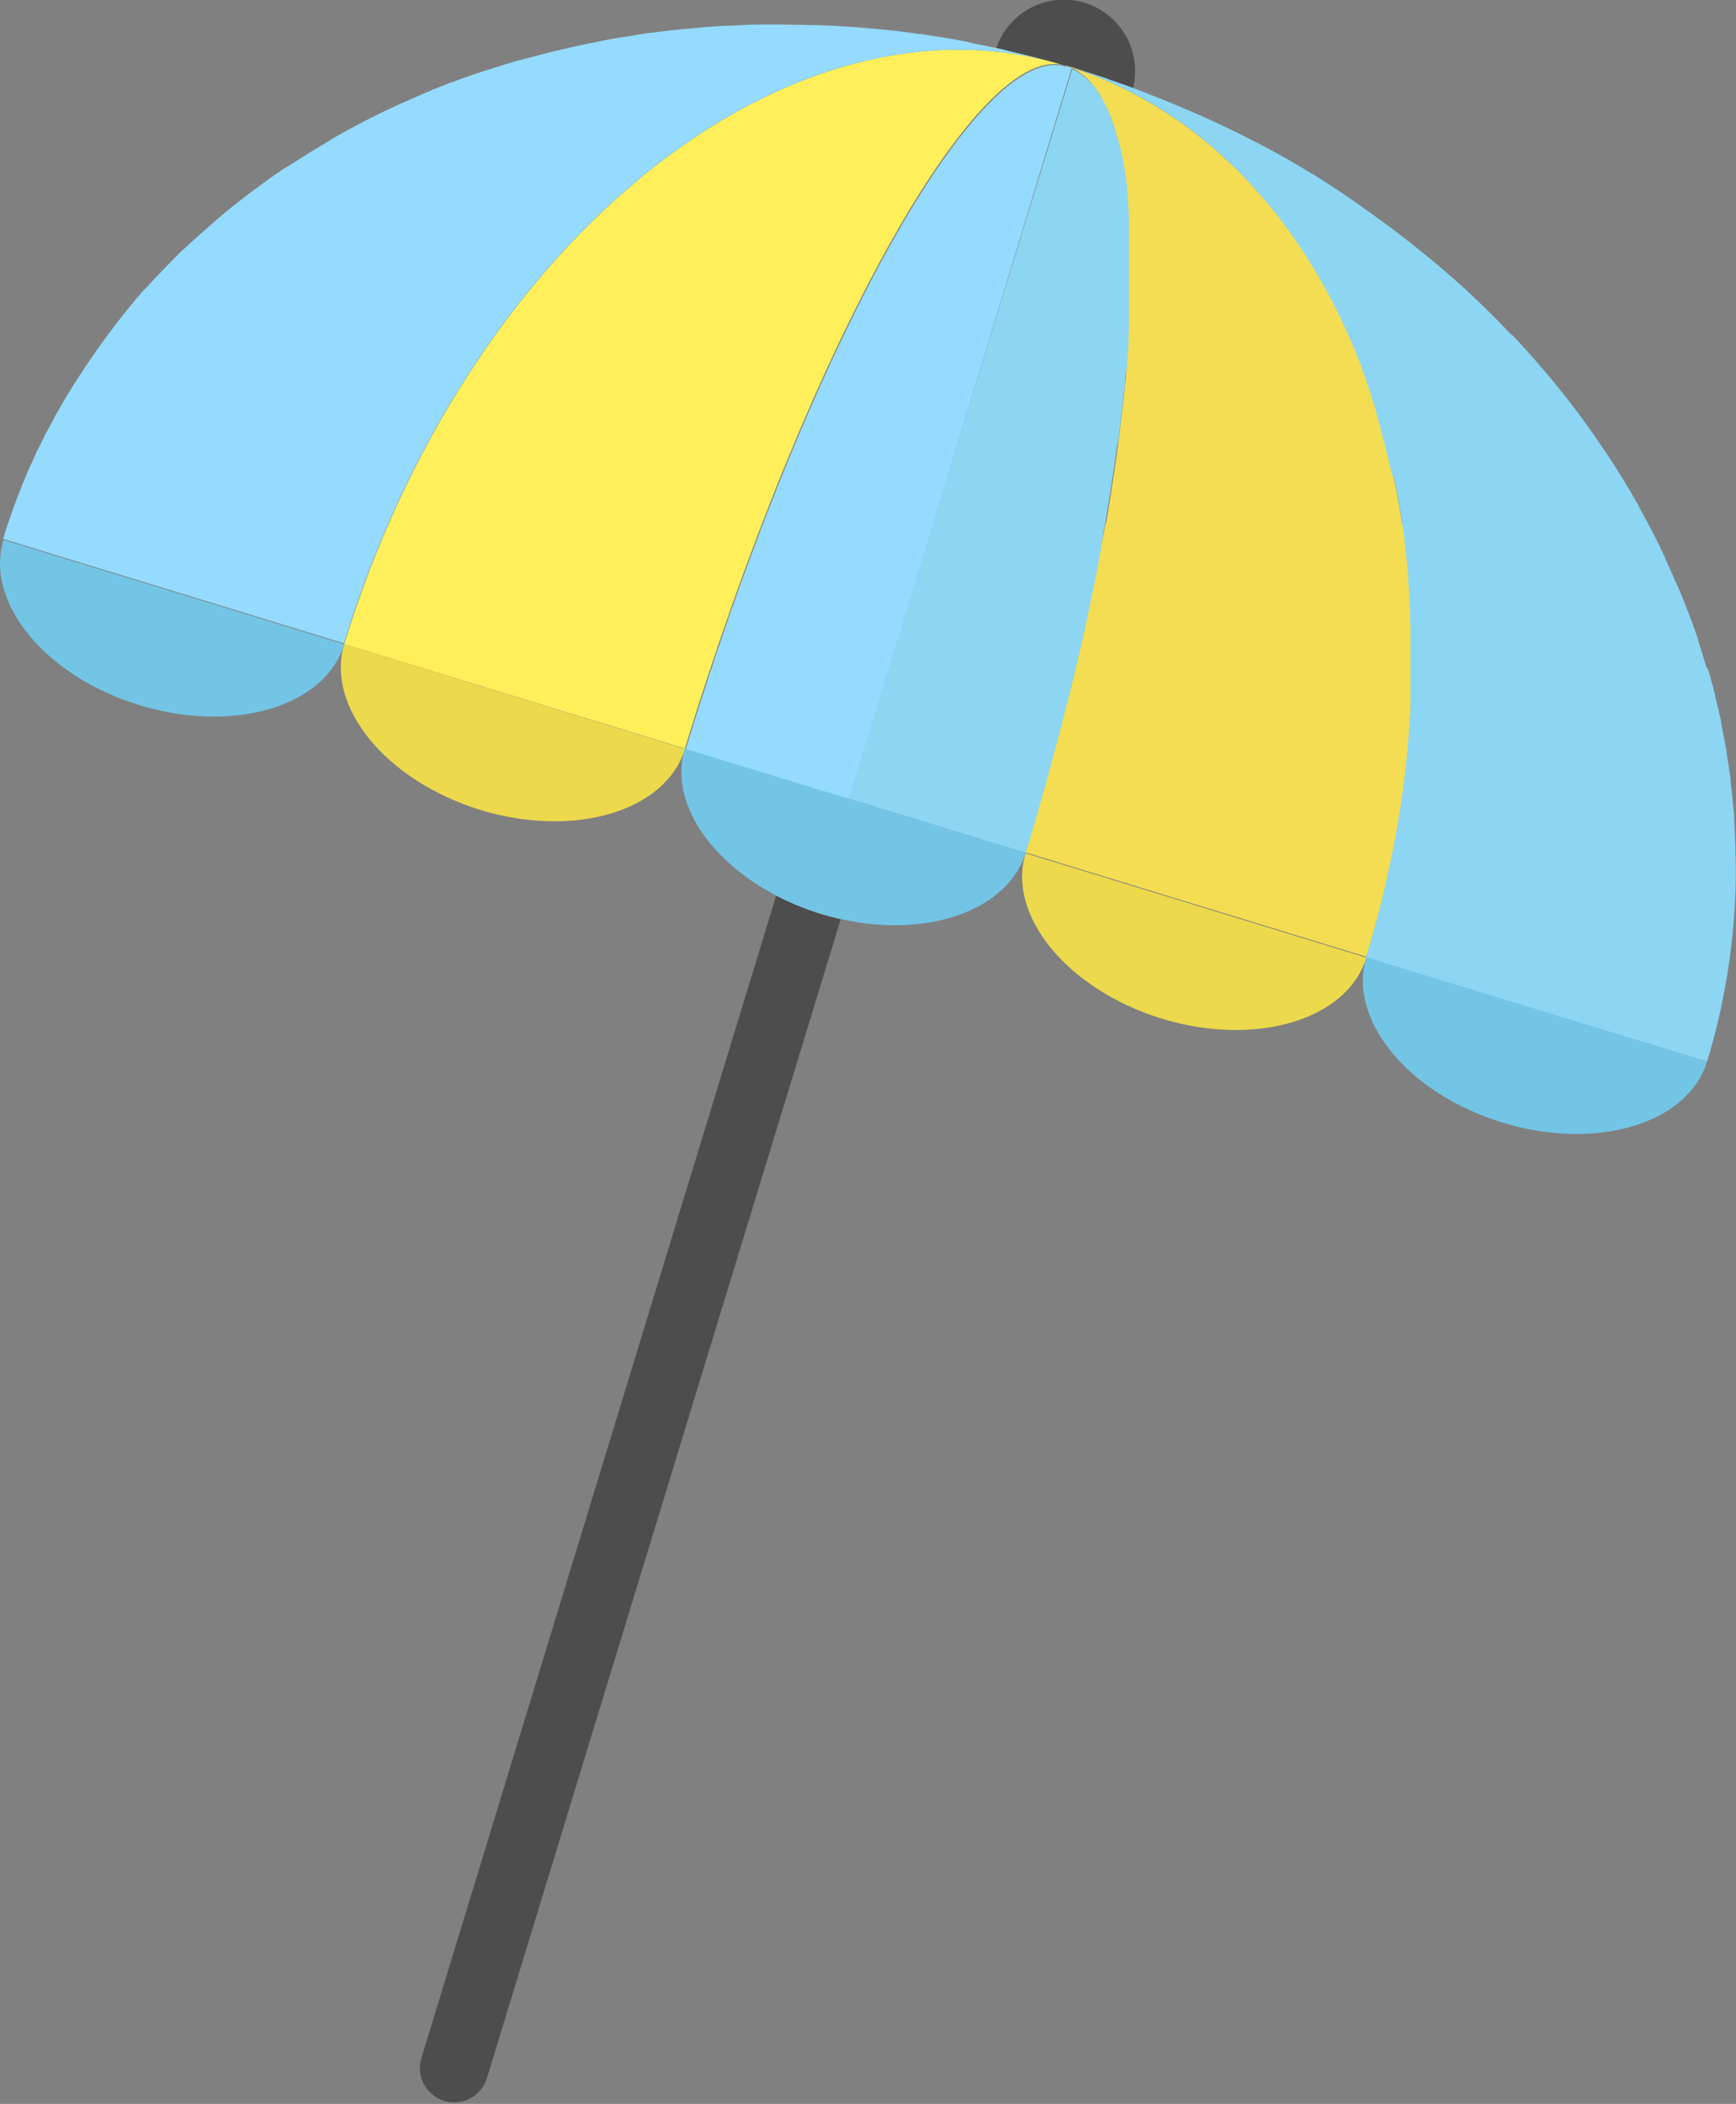 <svg id="Layer_1" data-name="Layer 1" xmlns="http://www.w3.org/2000/svg" viewBox="0 0 208 252"><rect x="0" y="0" width="208" height="252" fill="#808080" stroke="none"/><defs><style>.cls-1{fill:none;}.cls-2{fill:#4d4d4d;}.cls-3{fill:#ffef5a;}.cls-4{fill:#f4dd53;}.cls-5{fill:#94dbff;}.cls-6{fill:#8cd6f4;}.cls-7{fill:#edd94c;}.cls-8{fill:#73c5e5;}</style></defs><title>parasol</title><polygon class="cls-1" points="122.89 102.16 122.89 102.16 122.89 102.16 163.71 114.66 163.71 114.65 122.89 102.16"/><polygon class="cls-1" points="82.07 89.66 41.24 77.16 41.24 77.16 82.06 89.66 82.07 89.66 82.07 89.66"/><path class="cls-2" d="M93,107.27L50.43,246.71a4.11,4.11,0,0,0,7.85,2.4l42.45-139c-0.79-.18-1.59-0.38-2.38-0.63A31.6,31.6,0,0,1,93,107.27Z"/><path class="cls-2" d="M121.32,6.21q1.81,0.43,3.62.91l0.48,0.12-0.24-.06c0.7,0.19,1.39.37,2.09,0.57h0l0.26,0.07,0.13,0,0.12,0,0.08,0L128.16,8l0.08,0h0l0.05,0,0.92,0.27,0.69,0.22,2.34,0.75L133,9.56q1.28,0.44,2.55.9l0.21,0.07a8.54,8.54,0,0,0-16.38-4.78L120.42,6Z"/><path class="cls-3" d="M88.83,3c1.08,0,2.16-.06,3.24-0.07C91,2.94,89.91,3,88.83,3Z"/><path class="cls-3" d="M84.5,3.25c1-.07,2-0.13,3-0.18C86.47,3.12,85.49,3.18,84.5,3.25Z"/><path class="cls-3" d="M80.21,3.66Q81.61,3.5,83,3.38,81.61,3.5,80.21,3.66Z"/><path class="cls-3" d="M93.2,2.91c1.27,0,2.54,0,3.82.06C95.74,2.93,94.47,2.91,93.2,2.91Z"/><path class="cls-3" d="M97.6,3a120.8,120.8,0,0,1,13.72,1.28A120.85,120.85,0,0,0,97.6,3Z"/><path class="cls-3" d="M63.44,6.89c0.88-.24,1.75-0.48,2.64-0.7C65.2,6.41,64.32,6.65,63.44,6.89Z"/><path class="cls-3" d="M54.18,9.87q1.92-.72,3.89-1.37Q56.11,9.15,54.18,9.87Z"/><path class="cls-3" d="M76,4.23q1.34-.2,2.69-0.38Q77.31,4,76,4.23Z"/><path class="cls-3" d="M59.23,8.14c0.93-.3,1.86-0.59,2.8-0.86C61.09,7.55,60.16,7.84,59.23,8.14Z"/><path class="cls-3" d="M67.59,5.84c0.86-.2,1.73-0.4,2.6-0.58C69.33,5.44,68.46,5.64,67.59,5.84Z"/><path class="cls-3" d="M111.77,4.34q2,0.32,4.08.7Q113.81,4.65,111.77,4.34Z"/><path class="cls-3" d="M71.76,5c0.87-.17,1.75-0.33,2.63-0.48C73.51,4.63,72.64,4.79,71.76,5Z"/><path class="cls-3" d="M127.67,7.87l-0.13,0,0.1,0h0Z"/><path class="cls-3" d="M127.27,7.76c-0.7-.2-1.39-0.38-2.09-0.57C92.76-.69,55.66,30,41.24,77.16l40.82,12.5C96.67,41.82,116.75,5.53,127.27,7.76Z"/><path class="cls-3" d="M119.36,5.75c-0.9-.2-1.79-0.36-2.69-0.54,1.25,0.25,2.5.51,3.75,0.79Z"/><path class="cls-3" d="M124.94,7.12q-1.81-.49-3.62-0.91Q123.13,6.64,124.94,7.12Z"/><path class="cls-3" d="M127.9,7.94L128.16,8l-0.3-.09,0,0h0Z"/><path class="cls-4" d="M175.69,34.76l0.17,0.15Z"/><path class="cls-4" d="M185.92,45.57l0.14,0.16Z"/><path class="cls-4" d="M181,40l0.15,0.16Z"/><path class="cls-4" d="M203.41,76.6l0,0.13Z"/><path class="cls-4" d="M190.38,51.37l0.12,0.16Z"/><path class="cls-4" d="M157.29,20.9L157.51,21Z"/><path class="cls-4" d="M150.4,17l0.25,0.13Z"/><path class="cls-4" d="M163.81,25.17l0.2,0.14Z"/><path class="cls-4" d="M169.95,29.8L170.13,30Z"/><path class="cls-4" d="M196.24,60.57l0,0.06Z"/><path class="cls-4" d="M199.49,66.88l0,0.1Z"/><path class="cls-4" d="M197.88,63.62L198,63.78Z"/><path class="cls-4" d="M200.9,70L201,70.18Z"/><path class="cls-4" d="M133,9.56l-0.73-.25Z"/><path class="cls-4" d="M192.5,54.45h0Z"/><path class="cls-4" d="M128.29,8.06l0.14,0,0.79,0.23,0.69,0.22-0.69-.22Z"/><path class="cls-4" d="M194.37,57.4l0.1,0.16Z"/><path class="cls-4" d="M143.16,13.52l0.28,0.12Z"/><path class="cls-4" d="M202.24,73.34l0.06,0.15Z"/><path class="cls-4" d="M208,105v0Z"/><path class="cls-4" d="M207.79,98v0Z"/><path class="cls-4" d="M207.71,97v0Z"/><path class="cls-4" d="M135.9,10.59l-0.15-.06-0.21-.07Z"/><path class="cls-4" d="M207.22,115v0h0Z"/><path class="cls-4" d="M205.5,123.71l-0.18.69Z"/><path class="cls-4" d="M207.58,112h0v0Z"/><path class="cls-4" d="M205.4,83.3l0,0.11Z"/><path class="cls-4" d="M206.16,120.93l-0.1.46Z"/><path class="cls-4" d="M204.48,80l0.05,0.18Z"/><path class="cls-4" d="M206.18,86.67l0,0.22Z"/><path class="cls-4" d="M206.83,90.1v0Z"/><path class="cls-4" d="M207.34,93.48l0,0.25Z"/><path class="cls-4" d="M128.16,8l-0.26-.08h0a6,6,0,0,1,1,.47h0c0.16,0.09.31,0.19,0.46,0.3l0,0,0.43,0.34,0.05,0,0.4,0.37,0.06,0.06,0.37,0.4L130.82,10l0.34,0.43,0.08,0.1L131.56,11l0.08,0.12,0.3,0.49L132,11.79c0.09,0.17.19,0.34,0.28,0.52l0.08,0.16L132.64,13l0.08,0.18c0.08,0.18.16,0.37,0.24,0.57L133.05,14c0.08,0.19.15,0.39,0.22,0.59l0.08,0.23c0.07,0.2.14,0.4,0.2,0.61l0.08,0.25c0.06,0.21.12,0.42,0.18,0.63l0.08,0.27c0.06,0.22.12,0.44,0.17,0.66l0.07,0.29c0.05,0.22.1,0.45,0.15,0.68l0.07,0.32c0,0.23.09,0.46,0.14,0.7l0.06,0.34c0,0.24.08,0.48,0.13,0.72l0.06,0.36c0,0.24.07,0.49,0.11,0.74l0.05,0.38c0,0.25.07,0.5,0.1,0.76l0,0.41c0,0.25.06,0.51,0.08,0.77l0,0.43c0,0.26,0,.53.07,0.79l0,0.45c0,0.26,0,.53.06,0.8s0,0.32,0,.48,0,0.54,0,.81,0,0.33,0,.5,0,0.55,0,.83,0,0.35,0,.52,0,0.57,0,.85,0,0.36,0,.54,0,0.57,0,.86,0,0.37,0,.56,0,0.58,0,.88,0,0.39,0,.59,0,0.59,0,.88,0,0.4,0,.61,0,0.6,0,.9,0,0.42,0,.64,0,0.59,0,.89l0,0.67q0,0.45,0,.91l0,0.68q0,0.46-.06.92t0,0.71q0,0.46-.07.92c0,0.25,0,.49-0.06.74S135,43.65,135,44l-0.07.75q0,0.47-.09.94l-0.08.77-0.1,1-0.09.78q-0.05.48-.11,1l-0.1.81-0.12,1-0.11.84-0.12,1-0.12.86-0.13,1-0.13.88-0.14,1-0.14.9-0.15,1-0.14.91-0.16,1-0.15.92-0.17,1L132.4,63l-0.18,1L132,65l-0.18,1-0.19,1-0.19,1-0.2,1-0.2,1-0.21,1-0.21,1-0.22,1.05-0.21,1L130,75.18l-0.22,1-0.24,1.05-0.24,1-0.25,1.06-0.24,1-0.27,1.11-0.24,1L128,83.57l-0.26,1-0.28,1.11-0.26,1-0.29,1.12-0.27,1-0.31,1.16-0.27,1-0.33,1.22-0.27,1-0.34,1.21-0.28,1-0.36,1.26-0.27,1-0.42,1.42-0.23.8-0.67,2.23,40.82,12.5q0.34-1.13.67-2.25l0.11-.41c0.17-.61.34-1.23,0.51-1.84,0.08-.3.15-0.59,0.23-0.89,0.12-.45.24-0.91,0.35-1.36,0.07-.26.12-0.53,0.19-0.79,0.12-.49.24-1,0.35-1.45,0.07-.33.14-0.65,0.21-1s0.19-.84.28-1.26,0.15-.75.23-1.13,0.15-.74.22-1.11,0.13-.72.2-1.08,0.14-.77.21-1.15,0.13-.79.19-1.18,0.12-.7.17-1,0.12-.87.19-1.3,0.09-.61.13-0.92,0.1-.83.16-1.25,0.08-.64.12-1,0.09-.83.13-1.24,0.07-.64.1-1,0.08-.87.11-1.3,0.05-.59.08-0.89c0-.45.06-0.9,0.09-1.35,0-.28,0-0.55.06-0.83,0-.46,0-0.92.07-1.37,0-.26,0-0.53,0-0.79,0-.47,0-0.93,0-1.39,0-.25,0-0.51,0-0.76,0-.48,0-1,0-1.43,0-.23,0-0.47,0-0.71,0-.49,0-1,0-1.46,0-.22,0-0.45,0-0.67,0-.48,0-1,0-1.45,0-.22,0-0.44,0-0.67,0-.51,0-1-0.07-1.51,0-.19,0-0.39,0-0.58,0-.5-0.06-1-0.09-1.51,0-.19,0-0.38,0-0.58,0-.52-0.08-1-0.13-1.56,0-.17,0-0.33,0-0.5,0-.52-0.1-1-0.16-1.55,0-.16,0-0.33-0.05-0.5-0.06-.55-0.13-1.09-0.2-1.63l0-.39c-0.07-.55-0.15-1.1-0.23-1.64L168,62.74c-0.08-.55-0.17-1.09-0.27-1.64l-0.06-.35c-0.1-.55-0.2-1.09-0.3-1.64l-0.06-.32c-0.11-.55-0.22-1.1-0.34-1.65l-0.06-.29c-0.12-.56-0.25-1.11-0.38-1.67l-0.06-.25q-0.2-.85-0.42-1.69L166,53q-0.22-.86-0.47-1.71l0-.16q-0.24-.86-0.5-1.7l0-.14q-0.27-.87-0.55-1.72l0-.09q-0.28-.86-0.59-1.7l0-.09q-0.3-.85-0.62-1.69l0-.07q-0.33-.87-0.68-1.72h0q-0.35-.86-0.72-1.7h0C154.81,24.77,143.38,13,128.43,8.1L128.24,8Z"/><path class="cls-5" d="M125.18,7.19l0.24,0.06-0.48-.12q-1.81-.49-3.62-0.91L120.42,6c-1.25-.29-2.5-0.55-3.75-0.79L115.85,5q-2-.39-4.08-0.7l-0.45-.07A120.8,120.8,0,0,0,97.6,3H97c-1.28,0-2.55-.06-3.82-0.06l-1.13,0c-1.08,0-2.16,0-3.24.07l-1.37.07c-1,0-2,.11-3,0.18L83,3.38q-1.4.13-2.8,0.28l-1.55.19Q77.31,4,76,4.23l-1.57.25c-0.88.15-1.76,0.31-2.63,0.48l-1.56.31c-0.87.18-1.74,0.38-2.6,0.58l-1.51.35c-0.89.22-1.76,0.46-2.64,0.7L62,7.27c-0.94.27-1.87,0.57-2.8,0.86l-1.16.36q-2,.65-3.89,1.37l-0.07,0-2,.79-0.21.08L50,11.54l-0.32.14-1.76.78-0.4.18-1.66.78-0.47.23-1.57.79-0.52.27-1.49.79-0.57.31-1.42.8L39.23,17l-1.36.81-0.63.38-1.3.82-0.66.42L34,20.21l-0.67.45-1.2.84L31.46,22l-1.15.84-0.69.52-1.11.86-0.7.55-1.06.87-0.7.59-1,.88-0.7.62-1,.89-0.69.64-1,.9L21,30.83l-0.91.92-0.68.7-0.88.93-0.67.73L17,35l-0.66.76-0.81,1-0.64.78-0.78,1-0.62.81-0.75,1-0.61.84-0.71,1-0.6.87-0.68,1-0.58.89-0.65,1-0.56.92-0.62,1-0.53.94-0.58,1-0.52,1c-0.18.35-.37,0.69-0.55,1s-0.33.67-.5,1-0.34.69-.51,1-0.32.7-.48,1.06-0.31.68-.47,1-0.31.74-.47,1.11-0.29.67-.42,1-0.3.78-.46,1.17-0.26.65-.38,1-0.32.89-.48,1.34c-0.1.28-.2,0.56-0.3,0.85q-0.35,1-.68,2.11l0,0.11,40.82,12.5C55.66,30,92.76-.69,125.18,7.19Z"/><path class="cls-5" d="M128.91,8.42a6,6,0,0,0-1-.47h0l0,0-0.08,0-0.12,0h0l-0.1,0-0.26-.07h0c-10.52-2.23-30.6,34.06-45.2,81.9l19.63,6L128.41,8.16C128.58,8.23,128.75,8.32,128.91,8.42Z"/><path class="cls-5" d="M128.24,8h0l0.19,0.06h0l-0.14,0Z"/><path class="cls-6" d="M123.8,99.13l0.42-1.42,0.27-1,0.36-1.26,0.28-1,0.34-1.21,0.27-1,0.33-1.22,0.27-1,0.31-1.16,0.27-1,0.29-1.12,0.26-1,0.28-1.11,0.26-1,0.27-1.09,0.24-1,0.27-1.11,0.24-1,0.25-1.06,0.24-1,0.24-1.05,0.22-1,0.24-1.08,0.21-1,0.22-1.05,0.21-1,0.21-1,0.2-1,0.2-1,0.19-1,0.19-1L132,65l0.18-1,0.18-1,0.16-.94,0.17-1,0.15-.92,0.16-1,0.14-.91,0.15-1,0.14-.9,0.14-1,0.13-.88,0.13-1L134,52.7l0.12-1,0.11-.84,0.12-1,0.1-.81q0.06-.48.11-1l0.09-.78,0.1-1,0.08-.77q0-.47.09-0.94L135,44c0-.31.05-0.62,0.08-0.93s0-.49.06-0.74,0-.61.07-0.92,0-.47,0-0.71,0-.62.06-0.92l0-.68q0-.46,0-0.91l0-.67q0-.45,0-0.89t0-.64q0-.45,0-0.9c0-.2,0-0.41,0-0.61s0-.59,0-0.88,0-.39,0-0.59,0-.59,0-0.88,0-.38,0-0.56,0-.58,0-0.86,0-.36,0-0.54,0-.57,0-0.85,0-.35,0-0.52,0-.55,0-0.83,0-.34,0-0.5,0-.55,0-0.81,0-.32,0-0.48,0-.54-0.06-0.8l0-.45c0-.27,0-0.53-0.07-0.79l0-.43c0-.26-0.05-0.52-0.08-0.77l0-.41c0-.25-0.06-0.51-0.1-0.76l-0.05-.38c0-.25-0.07-0.49-0.11-0.74l-0.06-.36c0-.24-0.08-0.48-0.12-0.72l-0.06-.34c0-.24-0.09-0.47-0.14-0.7l-0.07-.32c-0.05-.23-0.1-0.46-0.15-0.68l-0.07-.29C134,17,134,16.77,133.9,16.56l-0.08-.27c-0.06-.21-0.12-0.43-0.18-0.63l-0.08-.25c-0.07-.21-0.13-0.41-0.2-0.61l-0.08-.23c-0.07-.2-0.14-0.4-0.22-0.59L133,13.76c-0.08-.19-0.16-0.38-0.24-0.57L132.64,13l-0.26-.54-0.08-.16c-0.09-.18-0.18-0.35-0.28-0.52l-0.08-.14-0.3-.49L131.56,11l-0.32-.46-0.08-.1L130.82,10,130.75,10l-0.37-.4-0.06-.06-0.4-.37-0.05,0-0.43-.34,0,0c-0.15-.11-0.31-0.21-0.46-0.3h0c-0.16-.1-0.33-0.18-0.5-0.26L101.69,95.67l21.2,6.49,0.67-2.23Z"/><path class="cls-6" d="M204.54,127.15c0.28-.92.54-1.84,0.78-2.76l0.18-.69q0.3-1.16.56-2.32l0.1-.46q0.65-3,1.06-5.92v0q0.2-1.46.35-2.92v0q0.36-3.5.41-7v0q0-3.5-.2-7v0c0-.31,0-0.62-0.07-0.92V97q-0.14-1.62-.34-3.24l0-.25q-0.21-1.66-.49-3.3V90.1q-0.27-1.61-.61-3.21l0-.22q-0.35-1.64-.76-3.27l0-.11q-0.4-1.59-.87-3.16L204.48,80q-0.48-1.62-1-3.22l0-.13q-0.53-1.56-1.12-3.11l-0.06-.15q-0.61-1.59-1.27-3.16L200.9,70q-0.66-1.54-1.37-3.06l0-.1q-0.73-1.56-1.52-3.09l-0.08-.16q-0.78-1.51-1.62-3l0-.06q-0.86-1.52-1.77-3l-0.1-.16q-0.91-1.48-1.87-2.94h0q-1-1.48-2-2.92l-0.12-.16q-2.05-2.87-4.32-5.64l-0.14-.16q-2.27-2.75-4.75-5.38L181,40q-2.48-2.62-5.16-5.11l-0.17-.15Q173,32.28,170.13,30l-0.18-.15q-2.88-2.32-5.94-4.49l-0.2-.14Q160.74,23,157.51,21l-0.22-.13q-3.24-2-6.64-3.76L150.4,17q-3.4-1.78-7-3.36l-0.28-.12Q139.6,12,135.9,10.59l-0.37-.13Q134.27,10,133,9.56l-0.73-.25-2.34-.75-0.69-.22-0.79-.23h0c14.95,4.86,26.38,16.66,33.28,32.43h0q0.37,0.84.72,1.7h0q0.35,0.85.68,1.72l0,0.07q0.32,0.84.62,1.69l0,0.09q0.3,0.84.59,1.7l0,0.09q0.28,0.86.55,1.72l0,0.14q0.26,0.85.5,1.7l0,0.16q0.24,0.85.47,1.71l0.05,0.2q0.22,0.84.42,1.69l0.06,0.25c0.13,0.55.26,1.11,0.38,1.67L167,57.15c0.12,0.55.23,1.1,0.34,1.65l0.06,0.32c0.1,0.54.21,1.09,0.3,1.64l0.06,0.35c0.09,0.54.18,1.09,0.27,1.64l0.05,0.36c0.08,0.55.16,1.09,0.23,1.64l0,0.39c0.07,0.54.14,1.08,0.2,1.63,0,0.16,0,.33.05,0.5,0.06,0.52.11,1,.16,1.55,0,0.17,0,.33,0,0.5,0,0.52.09,1,.13,1.56,0,0.19,0,.38,0,0.58,0,0.5.07,1,.09,1.51,0,0.19,0,.39,0,0.58,0,0.5,0,1,.07,1.51,0,0.22,0,.44,0,0.67,0,0.48,0,1,0,1.45,0,0.22,0,.45,0,0.67,0,0.48,0,1,0,1.46,0,0.23,0,.47,0,0.71,0,0.48,0,1,0,1.43,0,0.25,0,.51,0,0.76,0,0.46,0,.93,0,1.39,0,0.26,0,.53,0,0.79,0,0.46,0,.91-0.07,1.37,0,0.28,0,.55-0.06.83,0,0.45-.06.9-0.09,1.35,0,0.3-.05.59-0.08,0.89s-0.07.86-.11,1.3-0.07.64-.1,1-0.08.82-.13,1.24-0.08.64-.12,1-0.1.83-.16,1.25-0.09.61-.13,0.92-0.12.87-.19,1.3-0.11.7-.17,1-0.12.79-.19,1.18-0.14.77-.21,1.15-0.13.72-.2,1.08-0.15.74-.22,1.11-0.15.75-.23,1.13-0.18.84-.28,1.26-0.14.65-.21,1c-0.11.48-.23,1-0.35,1.45-0.06.26-.12,0.53-0.19,0.79-0.11.45-.23,0.9-0.35,1.36-0.08.3-.15,0.59-0.23,0.89-0.16.61-.33,1.23-0.51,1.84l-0.11.41q-0.32,1.13-.67,2.25h0Z"/><path class="cls-7" d="M57.52,97c11.27,3.45,22.26.18,24.55-7.3L41.24,77.16C39,84.65,46.24,93.51,57.52,97Z"/><path class="cls-7" d="M139.16,122c11.27,3.45,22.26.18,24.55-7.3l-40.82-12.5C120.6,109.64,127.89,118.51,139.16,122Z"/><path class="cls-8" d="M0.42,64.66h0c-2.28,7.48,5,16.35,16.27,19.8S39,84.64,41.24,77.16h0Z"/><path class="cls-8" d="M122.89,102.16l-21.2-6.49-19.63-6h0C80.17,95.88,84.88,103,93,107.27a31.6,31.6,0,0,0,5.34,2.18c0.8,0.24,1.59.45,2.38,0.63,10.4,2.34,20-1,22.17-7.93h0Z"/><path class="cls-8" d="M163.71,114.65h0c-2.28,7.48,5,16.35,16.27,19.8s22.26,0.18,24.55-7.3h0Z"/></svg>